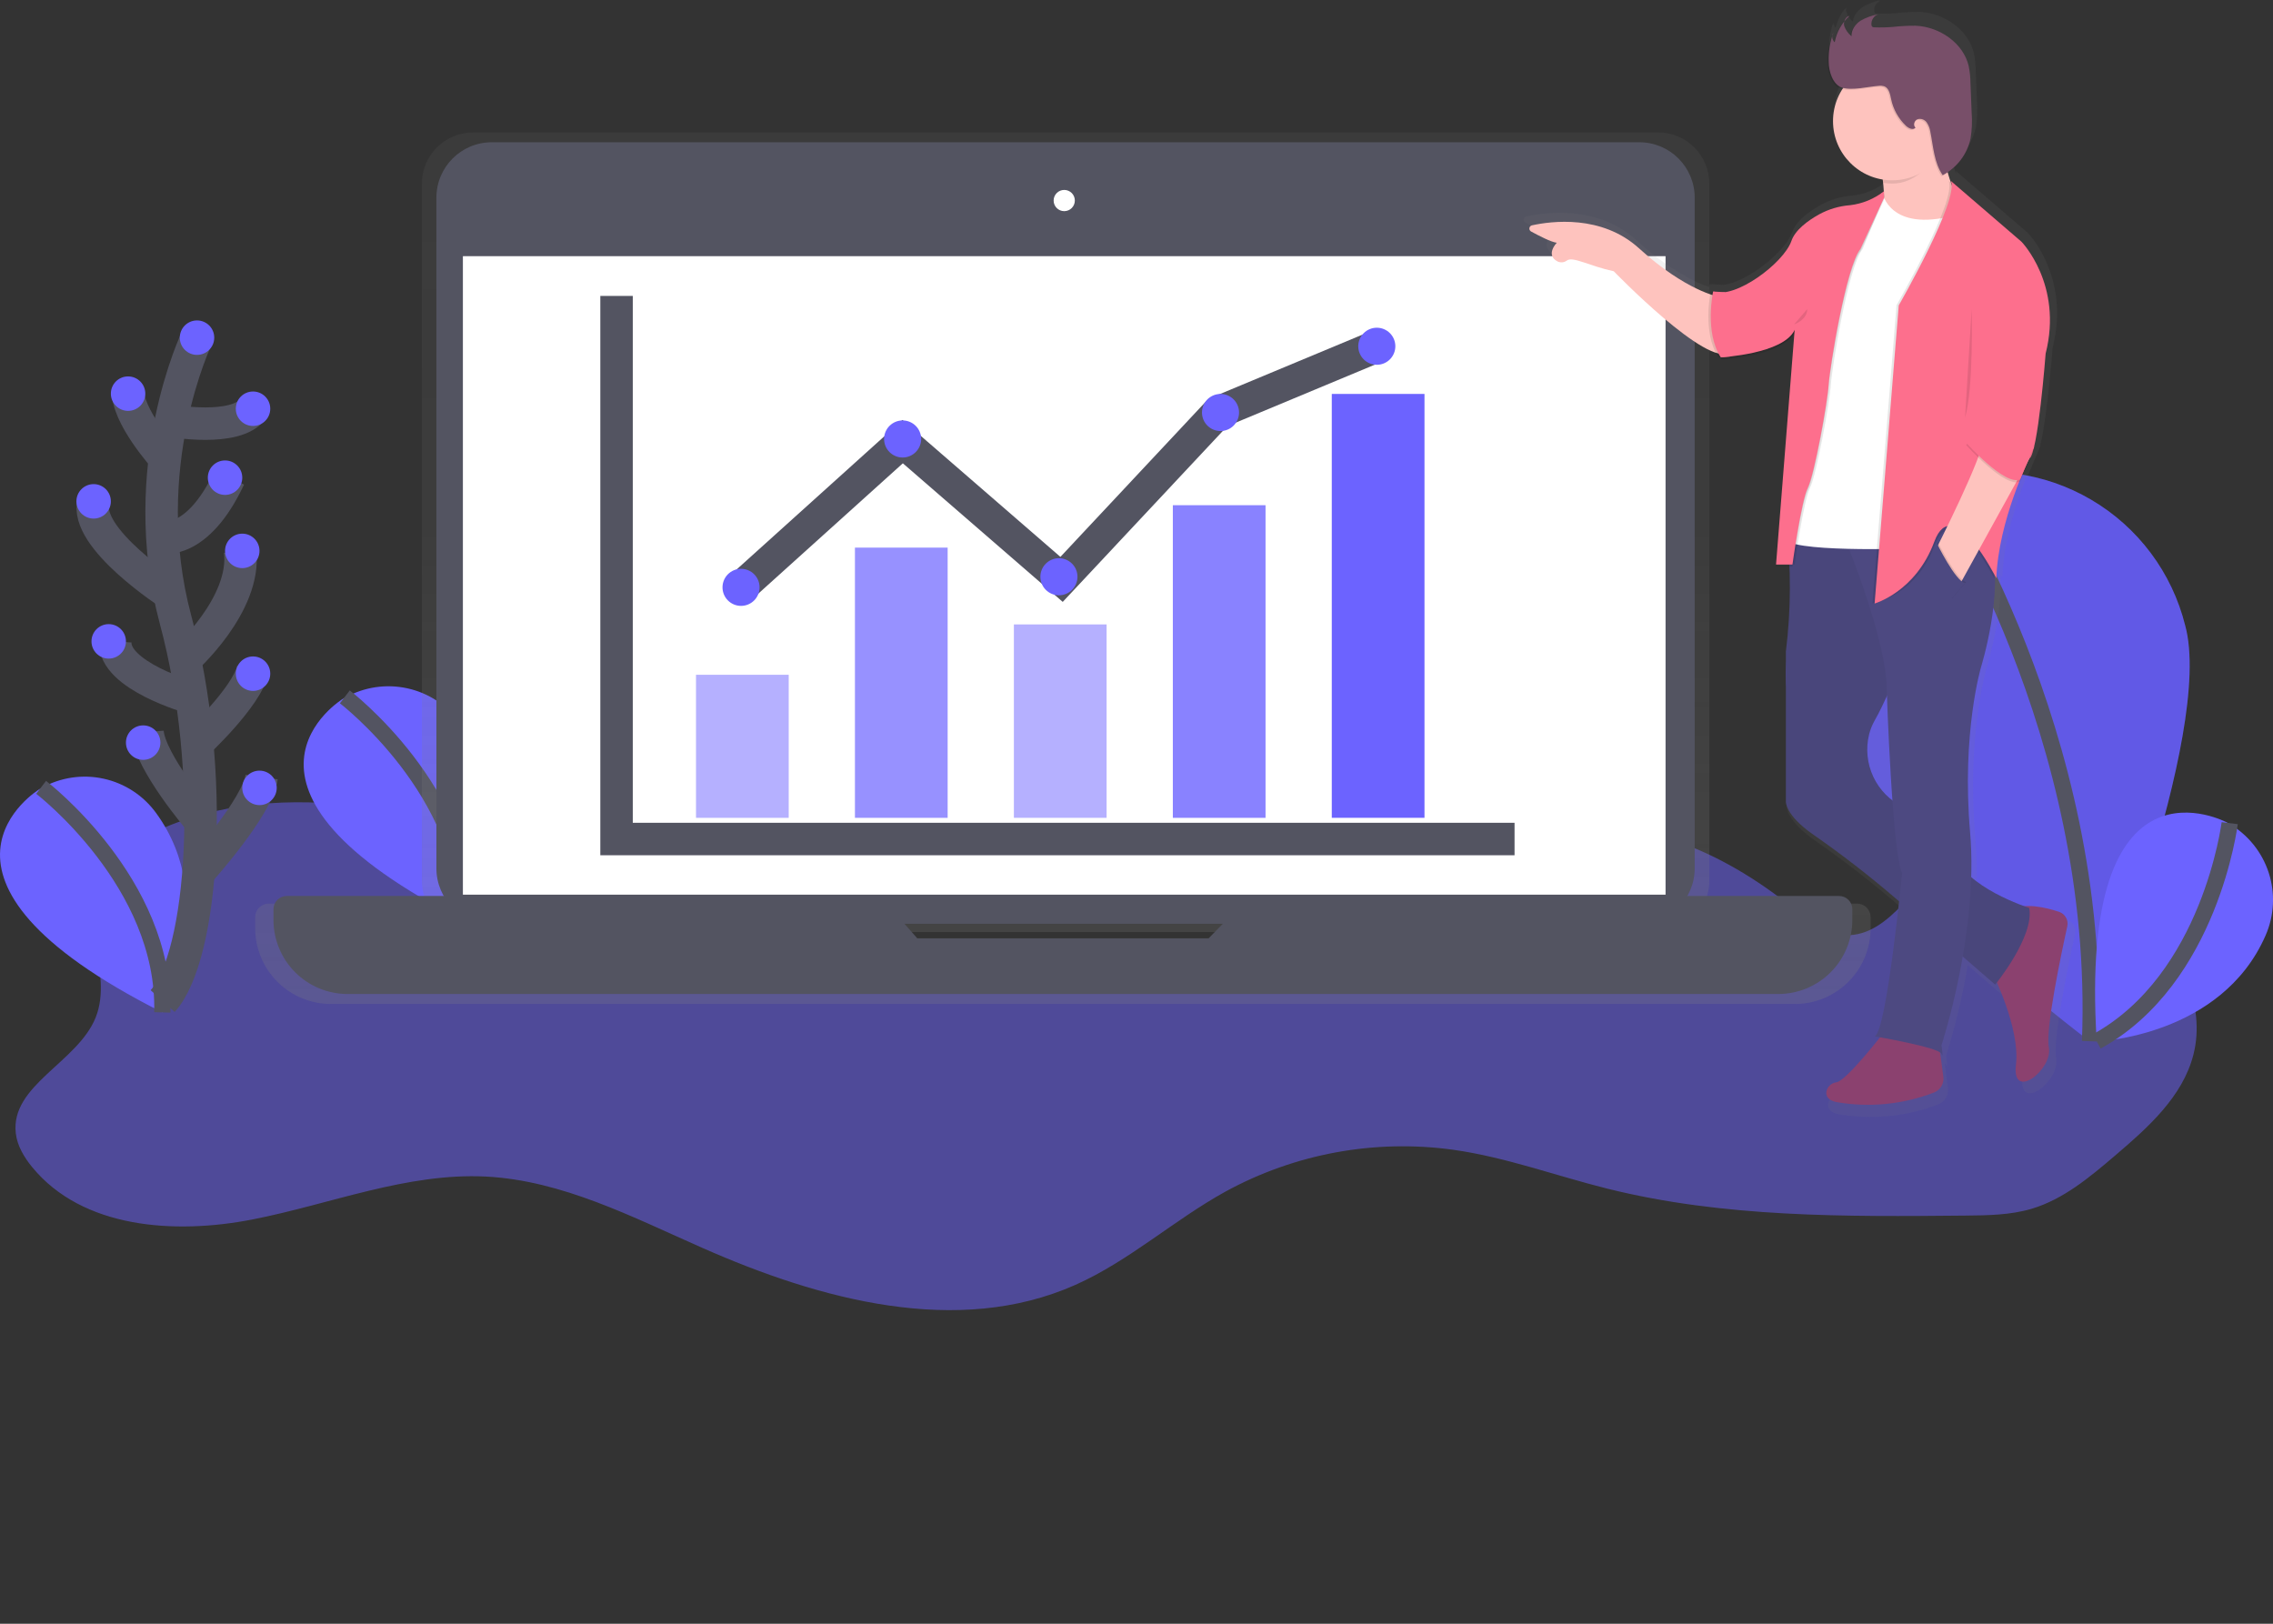 <svg width="140" height="100" viewBox="0 0 140 100" fill="none" xmlns="http://www.w3.org/2000/svg">
<rect x="0" y="0" width="140" height="100" fill="#333333" stroke="none"/>
<g clip-path="url(#clip0)">
<path opacity="0.5" d="M34.742 52.846C26.277 49.922 16.599 47.446 8.69 51.649C7.688 52.181 6.701 52.852 6.161 53.85C4.734 56.475 7.001 59.88 5.896 62.655C4.791 65.43 0.632 66.827 0.973 69.792C1.062 70.566 1.482 71.268 1.977 71.873C5.075 75.657 10.754 76.04 15.554 75.101C20.354 74.162 25.049 72.214 29.936 72.46C34.632 72.702 38.952 74.954 43.255 76.85C50.508 80.055 58.98 82.355 66.228 79.134C69.549 77.657 72.295 75.144 75.474 73.388C79.757 71.045 84.681 70.141 89.518 70.811C92.746 71.266 95.828 72.411 98.988 73.201C106.164 74.992 113.654 74.934 121.049 74.863C122.425 74.85 123.824 74.834 125.143 74.441C127.096 73.854 128.707 72.502 130.259 71.18C132.297 69.444 134.444 67.536 135.101 64.94C135.878 61.858 134.271 58.583 131.888 56.489C129.504 54.395 126.458 53.25 123.485 52.146C122.751 51.876 121.967 51.602 121.216 51.806C120.723 51.941 120.307 52.27 119.939 52.623C117.829 54.654 116.046 58.09 113.168 57.538C112.141 57.341 111.3 56.627 110.487 55.966C106.146 52.444 100.307 49.725 95.068 51.671C91.236 53.094 88.532 56.75 84.649 58.04C81.887 58.959 78.886 58.561 75.98 58.74C71.754 58.998 67.64 60.492 63.408 60.401C52.616 60.169 43.624 49.85 32.876 50.833C32.034 50.909 31.115 51.103 30.599 51.769" fill="#6C63FF"/>
<path d="M21.132 43.03C21.132 43.03 12.164 48.444 28.702 56.782C28.702 56.782 32.345 50.017 28.317 44.501C27.535 43.426 26.387 42.675 25.088 42.391C23.79 42.106 22.433 42.307 21.273 42.957L21.132 43.03Z" fill="#6C63FF"/>
<path d="M21.239 42.917C21.239 42.917 28.917 48.787 28.703 56.778" stroke="#535461" stroke-miterlimit="10"/>
<path d="M134.592 38.52C136.409 45.164 128.659 64.09 128.659 64.09C128.659 64.09 112.352 51.744 110.534 45.101C110.058 43.508 109.906 41.836 110.086 40.184C110.265 38.531 110.773 36.931 111.58 35.477C112.387 34.024 113.476 32.747 114.784 31.72C116.092 30.694 117.591 29.939 119.194 29.5C120.798 29.062 122.473 28.948 124.121 29.166C125.769 29.384 127.357 29.928 128.791 30.769C130.225 31.609 131.477 32.727 132.473 34.058C133.469 35.389 134.189 36.906 134.591 38.519L134.592 38.52Z" fill="#6C63FF"/>
<path opacity="0.1" d="M134.592 38.52C136.409 45.164 128.659 64.09 128.659 64.09C128.659 64.09 112.352 51.744 110.534 45.101C110.058 43.508 109.906 41.836 110.086 40.184C110.265 38.531 110.773 36.931 111.58 35.477C112.387 34.024 113.476 32.747 114.784 31.72C116.092 30.694 117.591 29.939 119.194 29.5C120.798 29.062 122.473 28.948 124.121 29.166C125.769 29.384 127.357 29.928 128.791 30.769C130.225 31.609 131.477 32.727 132.473 34.058C133.469 35.389 134.189 36.906 134.591 38.519L134.592 38.52Z" fill="black"/>
<path d="M119.339 29.82C119.339 29.82 129.49 45.144 128.731 64.127" stroke="#535461" stroke-miterlimit="10"/>
<path d="M137.182 50.663C137.182 50.663 127.978 45.656 129.143 64.139C129.143 64.139 136.821 63.864 139.547 57.601C140.079 56.383 140.147 55.012 139.736 53.747C139.325 52.483 138.465 51.413 137.317 50.74L137.182 50.663Z" fill="#6C63FF"/>
<path d="M137.333 50.695C137.333 50.695 136.145 60.29 129.143 64.139" stroke="#535461" stroke-miterlimit="10"/>
<path d="M2.43 48.602C2.43 48.602 -6.542 54.014 9.997 62.348C9.997 62.348 13.64 55.583 9.612 50.067C8.83 48.992 7.682 48.241 6.383 47.957C5.085 47.672 3.728 47.874 2.568 48.523L2.43 48.602Z" fill="#6C63FF"/>
<path d="M2.533 48.489C2.533 48.489 10.211 54.359 9.997 62.35" stroke="#535461" stroke-miterlimit="10"/>
<path d="M114.382 55.648H104.953C105.17 55.212 105.283 54.731 105.282 54.243V11.31C105.282 10.473 104.949 9.67 104.357 9.078C103.765 8.486 102.962 8.154 102.125 8.154H29.142C28.305 8.154 27.502 8.486 26.91 9.078C26.318 9.67 25.985 10.473 25.985 11.31V54.245C25.984 54.732 26.097 55.213 26.314 55.649H16.552C16.442 55.649 16.333 55.671 16.232 55.713C16.13 55.756 16.038 55.818 15.96 55.895C15.883 55.974 15.821 56.066 15.779 56.168C15.738 56.27 15.716 56.379 15.717 56.489V57.162C15.717 58.401 16.209 59.589 17.085 60.464C17.96 61.34 19.148 61.832 20.387 61.832H110.547C111.786 61.832 112.973 61.34 113.849 60.464C114.725 59.589 115.217 58.401 115.217 57.162V56.489C115.218 56.379 115.197 56.269 115.155 56.167C115.113 56.065 115.052 55.973 114.974 55.895C114.897 55.816 114.804 55.754 114.703 55.712C114.601 55.67 114.492 55.648 114.382 55.648ZM56.285 58.319L55.472 57.402H75.544L74.649 58.32L56.285 58.319Z" fill="url(#paint0_linear)"/>
<path d="M100.967 8.761H30.292C28.407 8.761 26.879 10.289 26.879 12.174V53.48C26.879 55.365 28.407 56.894 30.292 56.894H100.967C102.853 56.894 104.381 55.365 104.381 53.48V12.174C104.381 10.289 102.853 8.761 100.967 8.761Z" fill="#535461"/>
<path d="M102.586 15.777H28.511V55.099H102.586V15.777Z" fill="white"/>
<path d="M65.549 13.004C65.91 13.004 66.202 12.711 66.202 12.351C66.202 11.99 65.91 11.697 65.549 11.697C65.188 11.697 64.896 11.99 64.896 12.351C64.896 12.711 65.188 13.004 65.549 13.004Z" fill="white"/>
<path d="M76.985 55.18L74.441 57.79H56.499L54.199 55.18H17.66C17.444 55.18 17.236 55.266 17.083 55.419C16.93 55.572 16.844 55.779 16.844 55.996V56.653C16.844 57.864 17.325 59.024 18.181 59.88C19.037 60.736 20.198 61.217 21.408 61.217H109.526C110.125 61.217 110.719 61.099 111.272 60.87C111.826 60.64 112.329 60.304 112.753 59.88C113.177 59.456 113.513 58.953 113.742 58.4C113.972 57.846 114.09 57.252 114.09 56.653V55.996C114.09 55.779 114.004 55.572 113.851 55.419C113.698 55.266 113.49 55.18 113.274 55.18H76.985Z" fill="#535461"/>
<path d="M37.975 18.225V51.672H93.285" stroke="#535461" stroke-width="2" stroke-miterlimit="10"/>
<path opacity="0.5" d="M48.579 41.557H42.869V50.368H48.579V41.557Z" fill="#6C63FF"/>
<path opacity="0.7" d="M58.368 33.725H52.658V50.368H58.368V33.725Z" fill="#6C63FF"/>
<path opacity="0.5" d="M68.158 38.456H62.448V50.366H68.158V38.456Z" fill="#6C63FF"/>
<path opacity="0.8" d="M77.948 31.114H72.238V50.368H77.948V31.114Z" fill="#6C63FF"/>
<path d="M87.738 24.261H82.028V50.366H87.738V24.261Z" fill="#6C63FF"/>
<path d="M45.642 36.172L55.595 27.199L65.385 35.682L75.011 25.404L84.801 21.324" stroke="#535461" stroke-width="2" stroke-miterlimit="10"/>
<path d="M45.642 37.314C46.273 37.314 46.784 36.803 46.784 36.172C46.784 35.542 46.273 35.031 45.642 35.031C45.012 35.031 44.501 35.542 44.501 36.172C44.501 36.803 45.012 37.314 45.642 37.314Z" fill="#6C63FF"/>
<path d="M65.222 36.661C65.852 36.661 66.364 36.15 66.364 35.519C66.364 34.889 65.852 34.378 65.222 34.378C64.591 34.378 64.08 34.889 64.08 35.519C64.08 36.15 64.591 36.661 65.222 36.661Z" fill="#6C63FF"/>
<path d="M75.174 26.546C75.805 26.546 76.316 26.035 76.316 25.404C76.316 24.773 75.805 24.262 75.174 24.262C74.544 24.262 74.033 24.773 74.033 25.404C74.033 26.035 74.544 26.546 75.174 26.546Z" fill="#6C63FF"/>
<path d="M55.595 28.176C56.225 28.176 56.737 27.665 56.737 27.034C56.737 26.404 56.225 25.893 55.595 25.893C54.964 25.893 54.453 26.404 54.453 27.034C54.453 27.665 54.964 28.176 55.595 28.176Z" fill="#6C63FF"/>
<path d="M84.801 22.466C85.432 22.466 85.943 21.955 85.943 21.324C85.943 20.694 85.432 20.183 84.801 20.183C84.171 20.183 83.659 20.694 83.659 21.324C83.659 21.955 84.171 22.466 84.801 22.466Z" fill="#6C63FF"/>
<path d="M127.278 56.609C126.677 56.411 125.784 56.182 125.077 56.263C124.403 56.018 122.82 55.382 121.738 54.425C121.77 53.485 121.746 52.543 121.666 51.605C121.113 45.314 122.358 41.166 122.358 41.166C122.358 41.166 123.335 38.002 123.228 35.377C123.291 35.496 123.326 35.566 123.326 35.566C123.411 33.302 124.183 30.959 124.761 29.498C124.783 29.492 124.805 29.484 124.826 29.475L125.472 27.943C125.523 27.853 125.564 27.758 125.593 27.66L125.698 27.417L125.667 27.404C125.677 27.365 125.687 27.322 125.698 27.279C126.11 25.535 126.431 21.396 126.431 21.396C127.538 17.041 124.911 14.352 124.911 14.352L120.453 10.516C120.475 10.566 120.49 10.619 120.497 10.673L120.46 10.641C120.397 10.46 120.328 10.245 120.261 9.998C120.418 9.885 120.565 9.759 120.701 9.621C121.208 9.142 121.556 8.52 121.7 7.838C121.787 7.304 121.809 6.762 121.766 6.224L121.693 4.373C121.69 4.011 121.653 3.65 121.583 3.295C121.247 1.827 119.743 0.8 118.232 0.732C117.752 0.729 117.272 0.755 116.794 0.809C116.404 0.841 116.012 0.849 115.62 0.834C115.576 0.836 115.532 0.824 115.494 0.8C115.46 0.766 115.441 0.72 115.44 0.672C115.432 0.586 115.442 0.5 115.469 0.418C115.495 0.336 115.539 0.26 115.595 0.195C115.654 0.143 115.723 0.104 115.798 0.079L115.691 0.104C115.744 0.063 115.803 0.03 115.867 0.009C115.475 0.078 115.099 0.214 114.754 0.412C114.66 0.475 114.572 0.548 114.495 0.631C114.29 0.811 114.156 1.059 114.119 1.33C113.935 1.174 113.798 0.971 113.723 0.743C113.699 0.649 113.699 0.551 113.723 0.458C113.696 0.49 113.671 0.523 113.647 0.558C113.647 0.547 113.647 0.537 113.647 0.527C113.363 0.875 113.162 1.284 113.06 1.721C113.02 1.674 112.99 1.619 112.972 1.56C112.954 1.501 112.948 1.439 112.954 1.378C112.932 1.447 112.911 1.516 112.892 1.585C112.886 1.539 112.886 1.493 112.892 1.447C112.719 1.976 112.641 2.531 112.662 3.088C112.662 3.642 112.908 4.507 113.503 4.702C113.534 4.712 113.564 4.719 113.597 4.727C113.262 5.246 113.062 5.84 113.014 6.456C112.966 7.071 113.071 7.689 113.321 8.254C113.57 8.819 113.956 9.313 114.443 9.692C114.931 10.072 115.505 10.324 116.113 10.427C116.123 10.494 116.132 10.565 116.141 10.639H116.165C116.181 10.786 116.194 10.948 116.203 11.112C116.053 11.259 115.889 11.391 115.713 11.505C115.214 11.8 114.657 11.984 114.081 12.045C113.393 12.099 112.724 12.299 112.119 12.632C111.407 13.03 110.622 13.61 110.375 14.314C109.965 15.488 107.702 17.315 106.184 17.543L105.644 17.512L105.605 17.5V17.51L105.473 17.503H105.465H105.43V17.51L105.293 17.503C105.293 17.503 105.28 17.566 105.261 17.678C104.498 17.415 102.877 16.687 100.766 14.772C98.418 12.64 95.241 13.059 94.016 13.328C93.974 13.337 93.936 13.359 93.907 13.39C93.878 13.421 93.859 13.461 93.853 13.503C93.847 13.545 93.854 13.588 93.873 13.627C93.892 13.665 93.922 13.696 93.96 13.717C94.454 13.988 95.221 14.383 95.574 14.427C95.574 14.427 94.841 15.194 95.621 15.601C95.715 15.646 95.819 15.665 95.923 15.655C96.026 15.645 96.125 15.606 96.208 15.544C96.587 15.266 97.639 15.895 99.164 16.222C99.164 16.222 103.466 20.674 105.603 21.358C105.652 21.455 105.707 21.55 105.766 21.641L105.898 21.631V21.641H105.954L105.97 21.788C105.97 21.788 109.292 21.613 110.373 20.407C110.449 20.339 110.519 20.264 110.582 20.183L109.427 34.711H109.438L109.427 34.849H110.277C110.35 36.636 110.273 38.425 110.047 40.199V49.671C110.047 49.671 110.003 50.504 111.734 51.725C113.55 52.989 115.3 54.346 116.976 55.789L117.186 55.971C116.868 58.869 116.201 64.271 115.645 64.472L115.989 64.532C115.402 65.276 113.735 67.32 113.227 67.375C112.605 67.444 112.189 68.412 113.227 68.619C115.298 68.978 117.429 68.768 119.39 68.011C119.586 67.934 119.75 67.794 119.857 67.612C119.963 67.431 120.005 67.219 119.977 67.011L119.776 65.484C119.814 65.506 119.845 65.538 119.864 65.577C120.002 65.992 119.864 65.024 119.864 65.024C120.433 63.196 120.879 61.334 121.201 59.447L123.256 61.223C123.256 61.223 123.297 61.172 123.369 61.076C123.872 62.218 124.77 64.554 124.569 66.265C124.293 68.613 126.917 66.541 126.643 65.159C126.42 64.04 127.418 59.3 127.806 57.528C127.848 57.336 127.817 57.136 127.72 56.966C127.622 56.796 127.465 56.669 127.278 56.609Z" fill="url(#paint1_linear)"/>
<path d="M105.807 18.259C105.807 18.259 103.849 17.921 100.947 15.289C98.65 13.206 95.552 13.616 94.358 13.878C94.317 13.887 94.28 13.908 94.251 13.938C94.223 13.969 94.205 14.007 94.199 14.049C94.193 14.09 94.2 14.132 94.219 14.169C94.237 14.206 94.267 14.237 94.303 14.257C94.786 14.521 95.535 14.907 95.885 14.951C95.885 14.951 95.162 15.699 95.931 16.1C96.023 16.145 96.126 16.164 96.228 16.154C96.33 16.144 96.427 16.106 96.509 16.044C96.879 15.774 97.906 16.388 99.396 16.706C99.396 16.706 105.201 22.714 106.551 21.696L105.807 18.259Z" fill="#FEC3BE"/>
<path d="M115.802 10.091C115.802 10.091 116.342 12.386 115.802 14.006L118.232 14.343L120.393 13.263V11.846C120.393 11.846 119.38 9.685 119.65 7.188L115.802 10.091Z" fill="#FEC3BE"/>
<path d="M122.683 59.839C122.683 59.839 124.444 63.282 124.168 65.577C123.893 67.872 126.464 65.847 126.194 64.497C125.975 63.405 126.949 58.774 127.329 57.051C127.371 56.865 127.341 56.67 127.247 56.504C127.152 56.338 127 56.214 126.819 56.154C126.007 55.887 124.648 55.56 123.966 56.06C122.958 56.801 122.683 59.839 122.683 59.839Z" fill="#8B416F"/>
<path d="M116.005 63.619C116.005 63.619 113.71 66.59 113.102 66.657C112.495 66.725 112.09 67.67 113.102 67.872C115.124 68.224 117.203 68.021 119.119 67.285C119.311 67.21 119.472 67.073 119.576 66.896C119.681 66.719 119.723 66.512 119.696 66.308L119.308 63.417L116.005 63.619Z" fill="#8B416F"/>
<path d="M112.225 32.096L110.023 32.389C110.325 34.961 110.317 37.559 109.997 40.128V49.373C109.997 49.373 109.954 50.187 111.645 51.372C113.418 52.604 115.126 53.927 116.764 55.334L122.889 60.64C122.889 60.64 125.319 57.67 124.982 55.915C124.982 55.915 120.931 54.632 120.391 52.54C120.082 51.342 118.511 50.339 117.226 49.708C116.418 49.315 115.768 48.658 115.385 47.845C115.002 47.033 114.908 46.114 115.12 45.24C115.195 44.937 115.311 44.645 115.465 44.373C116.545 42.483 118.098 38.23 118.098 38.23L115.127 32.569L112.225 32.096Z" fill="#4D4981"/>
<path opacity="0.05" d="M112.225 32.096L110.023 32.389C110.325 34.961 110.317 37.559 109.997 40.128V49.373C109.997 49.373 109.954 50.187 111.645 51.372C113.418 52.604 115.126 53.927 116.764 55.334L122.889 60.64C122.889 60.64 125.319 57.67 124.982 55.915C124.982 55.915 120.931 54.632 120.391 52.54C120.082 51.342 118.511 50.339 117.226 49.708C116.418 49.315 115.768 48.658 115.385 47.845C115.002 47.033 114.908 46.114 115.12 45.24C115.195 44.937 115.311 44.645 115.465 44.373C116.545 42.483 118.098 38.23 118.098 38.23L115.127 32.569L112.225 32.096Z" fill="black"/>
<path d="M115.465 63.826C115.465 63.826 119.448 64.501 119.583 64.906C119.718 65.311 119.583 64.366 119.583 64.366C119.583 64.366 121.878 57.413 121.344 51.272C120.809 45.13 122.019 41.078 122.019 41.078C122.019 41.078 123.436 36.488 122.626 33.855C121.816 31.223 113.311 32.37 113.311 32.37C113.311 32.37 116.281 39.323 116.213 42.631C116.213 42.631 116.551 52.622 117.158 53.77C117.152 53.764 116.207 63.552 115.465 63.826Z" fill="#4D4981"/>
<path d="M115.933 11.846C115.933 11.846 116.338 14.341 120.388 13.263L117.694 33.783C117.694 33.783 109.863 34.053 109.931 33.108L111.545 20.689L115.933 11.846Z" fill="white"/>
<path opacity="0.1" d="M116.039 11.711C115.511 12.23 114.824 12.556 114.088 12.637C113.416 12.688 112.763 12.882 112.172 13.206C111.478 13.595 110.704 14.16 110.469 14.848C109.997 16.198 107.027 18.426 105.677 17.953L106.149 22.004C106.149 22.004 109.997 21.801 110.672 20.316L109.526 34.77H110.538C110.538 34.77 111.078 30.854 111.483 30.044C111.888 29.234 112.699 24.779 112.766 23.699C112.834 22.619 113.846 16.408 114.724 15.334L116.044 12.127L116.039 11.711Z" fill="black"/>
<path opacity="0.1" d="M116.039 11.913C115.435 12.385 114.714 12.682 113.953 12.772C113.281 12.824 112.629 13.019 112.038 13.344C111.344 13.733 110.571 14.298 110.336 14.986C109.863 16.336 106.893 18.564 105.543 18.091L106.016 22.142C106.016 22.142 109.863 21.939 110.538 20.454L109.391 34.899H110.403C110.403 34.899 110.943 30.983 111.348 30.173C111.753 29.363 112.564 24.908 112.631 23.828C112.699 22.748 113.711 16.537 114.589 15.463L116.039 12.317V11.913Z" fill="black"/>
<path d="M116.039 11.778C115.435 12.25 114.714 12.547 113.953 12.637C113.281 12.688 112.628 12.882 112.037 13.206C111.343 13.595 110.569 14.16 110.334 14.848C109.862 16.198 106.892 18.426 105.542 17.953L106.014 22.004C106.014 22.004 109.862 21.801 110.537 20.316L109.391 34.77H110.403C110.403 34.77 110.943 30.854 111.348 30.044C111.753 29.234 112.564 24.779 112.631 23.699C112.699 22.619 113.711 16.408 114.589 15.334L116.04 12.195L116.039 11.778Z" fill="#FD6F8D"/>
<path opacity="0.1" d="M119.481 9.179C119.393 8.539 119.569 8.14 119.65 7.39L115.802 10.293C115.802 10.293 115.895 10.685 115.965 11.259C116.159 11.29 116.356 11.306 116.552 11.306C117.888 11.306 118.849 10.262 119.481 9.179Z" fill="black"/>
<path d="M116.545 11.104C118.558 11.104 120.19 9.472 120.19 7.459C120.19 5.446 118.558 3.814 116.545 3.814C114.532 3.814 112.9 5.446 112.9 7.459C112.9 9.472 114.532 11.104 116.545 11.104Z" fill="#FEC3BE"/>
<path opacity="0.1" d="M112.566 3.886C112.543 3.271 112.643 2.658 112.86 2.082C112.8 2.173 112.774 2.282 112.788 2.39C112.802 2.498 112.855 2.597 112.936 2.669C113.054 2.042 113.376 1.471 113.852 1.046C113.592 1.089 113.459 1.41 113.523 1.666C113.611 1.915 113.767 2.135 113.974 2.3C113.952 1.914 114.207 1.553 114.53 1.341C114.866 1.148 115.234 1.015 115.616 0.948C115.485 0.995 115.373 1.083 115.297 1.2C115.222 1.317 115.187 1.455 115.199 1.594C115.2 1.641 115.22 1.686 115.253 1.718C115.29 1.742 115.333 1.753 115.377 1.751C115.757 1.765 116.138 1.757 116.517 1.726C116.983 1.673 117.452 1.648 117.921 1.651C119.389 1.713 120.864 2.715 121.192 4.146C121.26 4.493 121.296 4.846 121.299 5.199L121.371 7.006C121.413 7.533 121.391 8.063 121.307 8.585C121.205 9.067 120.998 9.52 120.701 9.913C120.404 10.305 120.024 10.628 119.588 10.857C119.059 10.089 119.012 9.103 118.828 8.189C118.799 7.978 118.721 7.777 118.599 7.602C118.536 7.515 118.448 7.45 118.347 7.416C118.246 7.382 118.137 7.38 118.034 7.411C117.836 7.49 117.751 7.792 117.915 7.927C117.769 8.101 117.494 7.971 117.328 7.817C116.865 7.378 116.546 6.809 116.414 6.184C116.348 5.87 116.282 5.483 115.974 5.375C115.868 5.346 115.757 5.339 115.648 5.353C115.005 5.397 114 5.663 113.378 5.459C112.807 5.273 112.566 4.427 112.566 3.886Z" fill="black"/>
<path d="M112.634 3.819C112.611 3.204 112.71 2.591 112.927 2.015C112.867 2.106 112.842 2.215 112.856 2.323C112.87 2.431 112.922 2.53 113.004 2.602C113.121 1.975 113.443 1.404 113.919 0.979C113.66 1.022 113.526 1.343 113.591 1.598C113.678 1.848 113.835 2.067 114.041 2.232C114.019 1.846 114.275 1.485 114.597 1.274C114.934 1.081 115.301 0.948 115.683 0.881C115.552 0.927 115.44 1.016 115.365 1.132C115.29 1.249 115.255 1.388 115.267 1.526C115.268 1.573 115.287 1.618 115.321 1.651C115.358 1.675 115.401 1.686 115.444 1.683C115.824 1.698 116.205 1.69 116.584 1.658C117.051 1.606 117.52 1.581 117.989 1.584C119.456 1.645 120.931 2.647 121.26 4.078C121.328 4.425 121.364 4.778 121.367 5.132L121.439 6.938C121.481 7.466 121.459 7.996 121.374 8.518C121.273 8.999 121.066 9.453 120.769 9.845C120.472 10.238 120.092 10.56 119.656 10.789C119.126 10.022 119.079 9.036 118.896 8.121C118.867 7.91 118.788 7.709 118.667 7.534C118.604 7.448 118.516 7.383 118.415 7.349C118.314 7.315 118.204 7.313 118.102 7.344C117.904 7.423 117.819 7.725 117.983 7.86C117.836 8.033 117.562 7.904 117.396 7.75C116.933 7.311 116.614 6.741 116.482 6.117C116.416 5.803 116.35 5.415 116.041 5.308C115.935 5.279 115.825 5.271 115.716 5.286C115.073 5.33 114.068 5.596 113.445 5.392C112.875 5.204 112.634 4.36 112.634 3.819Z" fill="#784F69"/>
<path opacity="0.1" d="M105.367 17.955C105.367 17.955 104.827 20.45 105.839 22.005L106.413 21.958L106.101 17.996L105.367 17.955Z" fill="black"/>
<path d="M105.514 17.955C105.514 17.955 104.974 20.45 105.986 22.005L106.56 21.958L106.247 17.996L105.514 17.955Z" fill="#FD6F8D"/>
<path opacity="0.1" d="M120.021 11.143L124.376 14.889C124.376 14.889 126.941 17.522 125.861 21.775C125.861 21.775 125.388 27.985 124.848 28.255C124.848 28.255 122.958 32.036 122.823 35.614C122.823 35.614 120.291 30.517 119.144 33.622C117.996 36.727 115.328 37.166 115.328 37.166L116.813 18.799C116.813 18.799 120.561 12.284 120.021 11.143Z" fill="black"/>
<path d="M120.156 11.143L124.511 14.889C124.511 14.889 127.076 17.522 125.996 21.775C125.996 21.775 125.523 27.985 124.983 28.255C124.983 28.255 123.093 32.036 122.958 35.614C122.958 35.614 120.291 30.247 119.142 33.352C117.993 36.457 115.463 37.168 115.463 37.168L116.948 18.808C116.948 18.808 120.697 12.284 120.156 11.143Z" fill="#FD6F8D"/>
<path d="M122.148 26.967C122.148 26.967 123.228 26.224 124.983 28.25L120.663 36.08L119.211 33.889C119.211 33.889 122.283 27.845 122.148 26.967Z" fill="#FEC3BE"/>
<path opacity="0.1" d="M121.102 27.406C121.102 27.406 123.491 30.088 124.423 29.658L125.285 27.649L122.047 26.258L121.102 27.406Z" fill="black"/>
<path d="M121.102 27.271C121.102 27.271 123.491 29.953 124.423 29.523L125.285 27.514L122.047 26.123L121.102 27.271Z" fill="#FD6F8D"/>
<path opacity="0.1" d="M119.358 33.377C119.358 33.377 120.495 35.707 121.102 35.842L120.221 36.855L118.938 34.425L119.358 33.377Z" fill="black"/>
<path d="M119.291 33.449C119.291 33.449 120.428 35.779 121.034 35.914L120.153 36.927L118.868 34.492L119.291 33.449Z" fill="#4D4981"/>
<path opacity="0.1" d="M121.439 19.035C121.439 19.035 121.574 23.895 121.034 25.718L121.439 19.035Z" fill="black"/>
<path opacity="0.1" d="M110.503 19.98C110.503 19.98 111.313 19.71 111.313 19.035L110.503 19.98Z" fill="black"/>
<path d="M12.135 20.793C12.135 20.793 8.287 28.753 10.814 38.173C13.341 47.593 12.539 58.864 10.019 61.653" stroke="#535461" stroke-width="2" stroke-miterlimit="10"/>
<path d="M12.135 21.856C12.721 21.856 13.196 21.381 13.196 20.795C13.196 20.209 12.721 19.734 12.135 19.734C11.549 19.734 11.074 20.209 11.074 20.795C11.074 21.381 11.549 21.856 12.135 21.856Z" fill="#6C63FF"/>
<path d="M10.535 25.913C10.535 25.913 14.524 26.632 15.585 25.179" stroke="#535461" stroke-width="2" stroke-miterlimit="10"/>
<path d="M10.157 28.224C10.157 28.224 7.757 25.57 7.889 23.977" stroke="#535461" stroke-width="2" stroke-miterlimit="10"/>
<path d="M9.953 33.088C9.953 33.088 12.135 33.663 14.126 29.419" stroke="#535461" stroke-width="2" stroke-miterlimit="10"/>
<path d="M10.535 36.624C10.535 36.624 5.106 33.13 5.767 30.876" stroke="#535461" stroke-width="2" stroke-miterlimit="10"/>
<path d="M11.383 40.623C11.383 40.623 15.187 37.248 14.79 33.927" stroke="#535461" stroke-width="2" stroke-miterlimit="10"/>
<path d="M11.797 42.974C11.797 42.974 6.954 41.621 7.101 39.499" stroke="#535461" stroke-width="2" stroke-miterlimit="10"/>
<path d="M12.135 45.776C12.135 45.776 15.186 42.949 15.583 41.227" stroke="#535461" stroke-width="2" stroke-miterlimit="10"/>
<path d="M12.348 50.582C12.348 50.582 9.217 46.928 9.084 45.072" stroke="#535461" stroke-width="2" stroke-miterlimit="10"/>
<path d="M12.348 53.607C12.348 53.607 15.851 49.715 16.115 47.858" stroke="#535461" stroke-width="2" stroke-miterlimit="10"/>
<path d="M7.889 25.304C8.475 25.304 8.95 24.829 8.95 24.243C8.95 23.657 8.475 23.182 7.889 23.182C7.303 23.182 6.828 23.657 6.828 24.243C6.828 24.829 7.303 25.304 7.889 25.304Z" fill="#6C63FF"/>
<path d="M6.696 40.56C7.282 40.56 7.757 40.086 7.757 39.499C7.757 38.913 7.282 38.438 6.696 38.438C6.11 38.438 5.635 38.913 5.635 39.499C5.635 40.086 6.11 40.56 6.696 40.56Z" fill="#6C63FF"/>
<path d="M5.767 31.937C6.353 31.937 6.828 31.462 6.828 30.876C6.828 30.29 6.353 29.815 5.767 29.815C5.181 29.815 4.706 30.29 4.706 30.876C4.706 31.462 5.181 31.937 5.767 31.937Z" fill="#6C63FF"/>
<path d="M15.585 26.233C16.171 26.233 16.646 25.758 16.646 25.172C16.646 24.586 16.171 24.111 15.585 24.111C14.999 24.111 14.524 24.586 14.524 25.172C14.524 25.758 14.999 26.233 15.585 26.233Z" fill="#6C63FF"/>
<path d="M15.585 42.55C16.171 42.55 16.646 42.075 16.646 41.489C16.646 40.903 16.171 40.428 15.585 40.428C14.999 40.428 14.524 40.903 14.524 41.489C14.524 42.075 14.999 42.55 15.585 42.55Z" fill="#6C63FF"/>
<path d="M13.861 30.479C14.447 30.479 14.922 30.004 14.922 29.418C14.922 28.832 14.447 28.357 13.861 28.357C13.275 28.357 12.8 28.832 12.8 29.418C12.8 30.004 13.275 30.479 13.861 30.479Z" fill="#6C63FF"/>
<path d="M15.983 49.583C16.569 49.583 17.044 49.108 17.044 48.522C17.044 47.936 16.569 47.461 15.983 47.461C15.397 47.461 14.922 47.936 14.922 48.522C14.922 49.108 15.397 49.583 15.983 49.583Z" fill="#6C63FF"/>
<path d="M8.818 46.796C9.404 46.796 9.879 46.321 9.879 45.735C9.879 45.149 9.404 44.674 8.818 44.674C8.232 44.674 7.757 45.149 7.757 45.735C7.757 46.321 8.232 46.796 8.818 46.796Z" fill="#6C63FF"/>
<path d="M14.922 34.988C15.508 34.988 15.983 34.513 15.983 33.927C15.983 33.341 15.508 32.866 14.922 32.866C14.336 32.866 13.861 33.341 13.861 33.927C13.861 34.513 14.336 34.988 14.922 34.988Z" fill="#6C63FF"/>
</g>
<defs>
<linearGradient id="paint0_linear" x1="65.467" y1="61.826" x2="65.467" y2="8.152" gradientUnits="userSpaceOnUse">
<stop stop-color="#808080" stop-opacity="0.25"/>
<stop offset="0.54" stop-color="#808080" stop-opacity="0.12"/>
<stop offset="1" stop-color="#808080" stop-opacity="0.1"/>
</linearGradient>
<linearGradient id="paint1_linear" x1="29933.9" y1="44278.9" x2="29933.9" y2="12041.4" gradientUnits="userSpaceOnUse">
<stop stop-color="#808080" stop-opacity="0.25"/>
<stop offset="0.54" stop-color="#808080" stop-opacity="0.12"/>
<stop offset="1" stop-color="#808080" stop-opacity="0.1"/>
</linearGradient>
<clipPath id="clip0">
<rect width="140" height="80.692" fill="white"/>
</clipPath>
</defs>
</svg>
